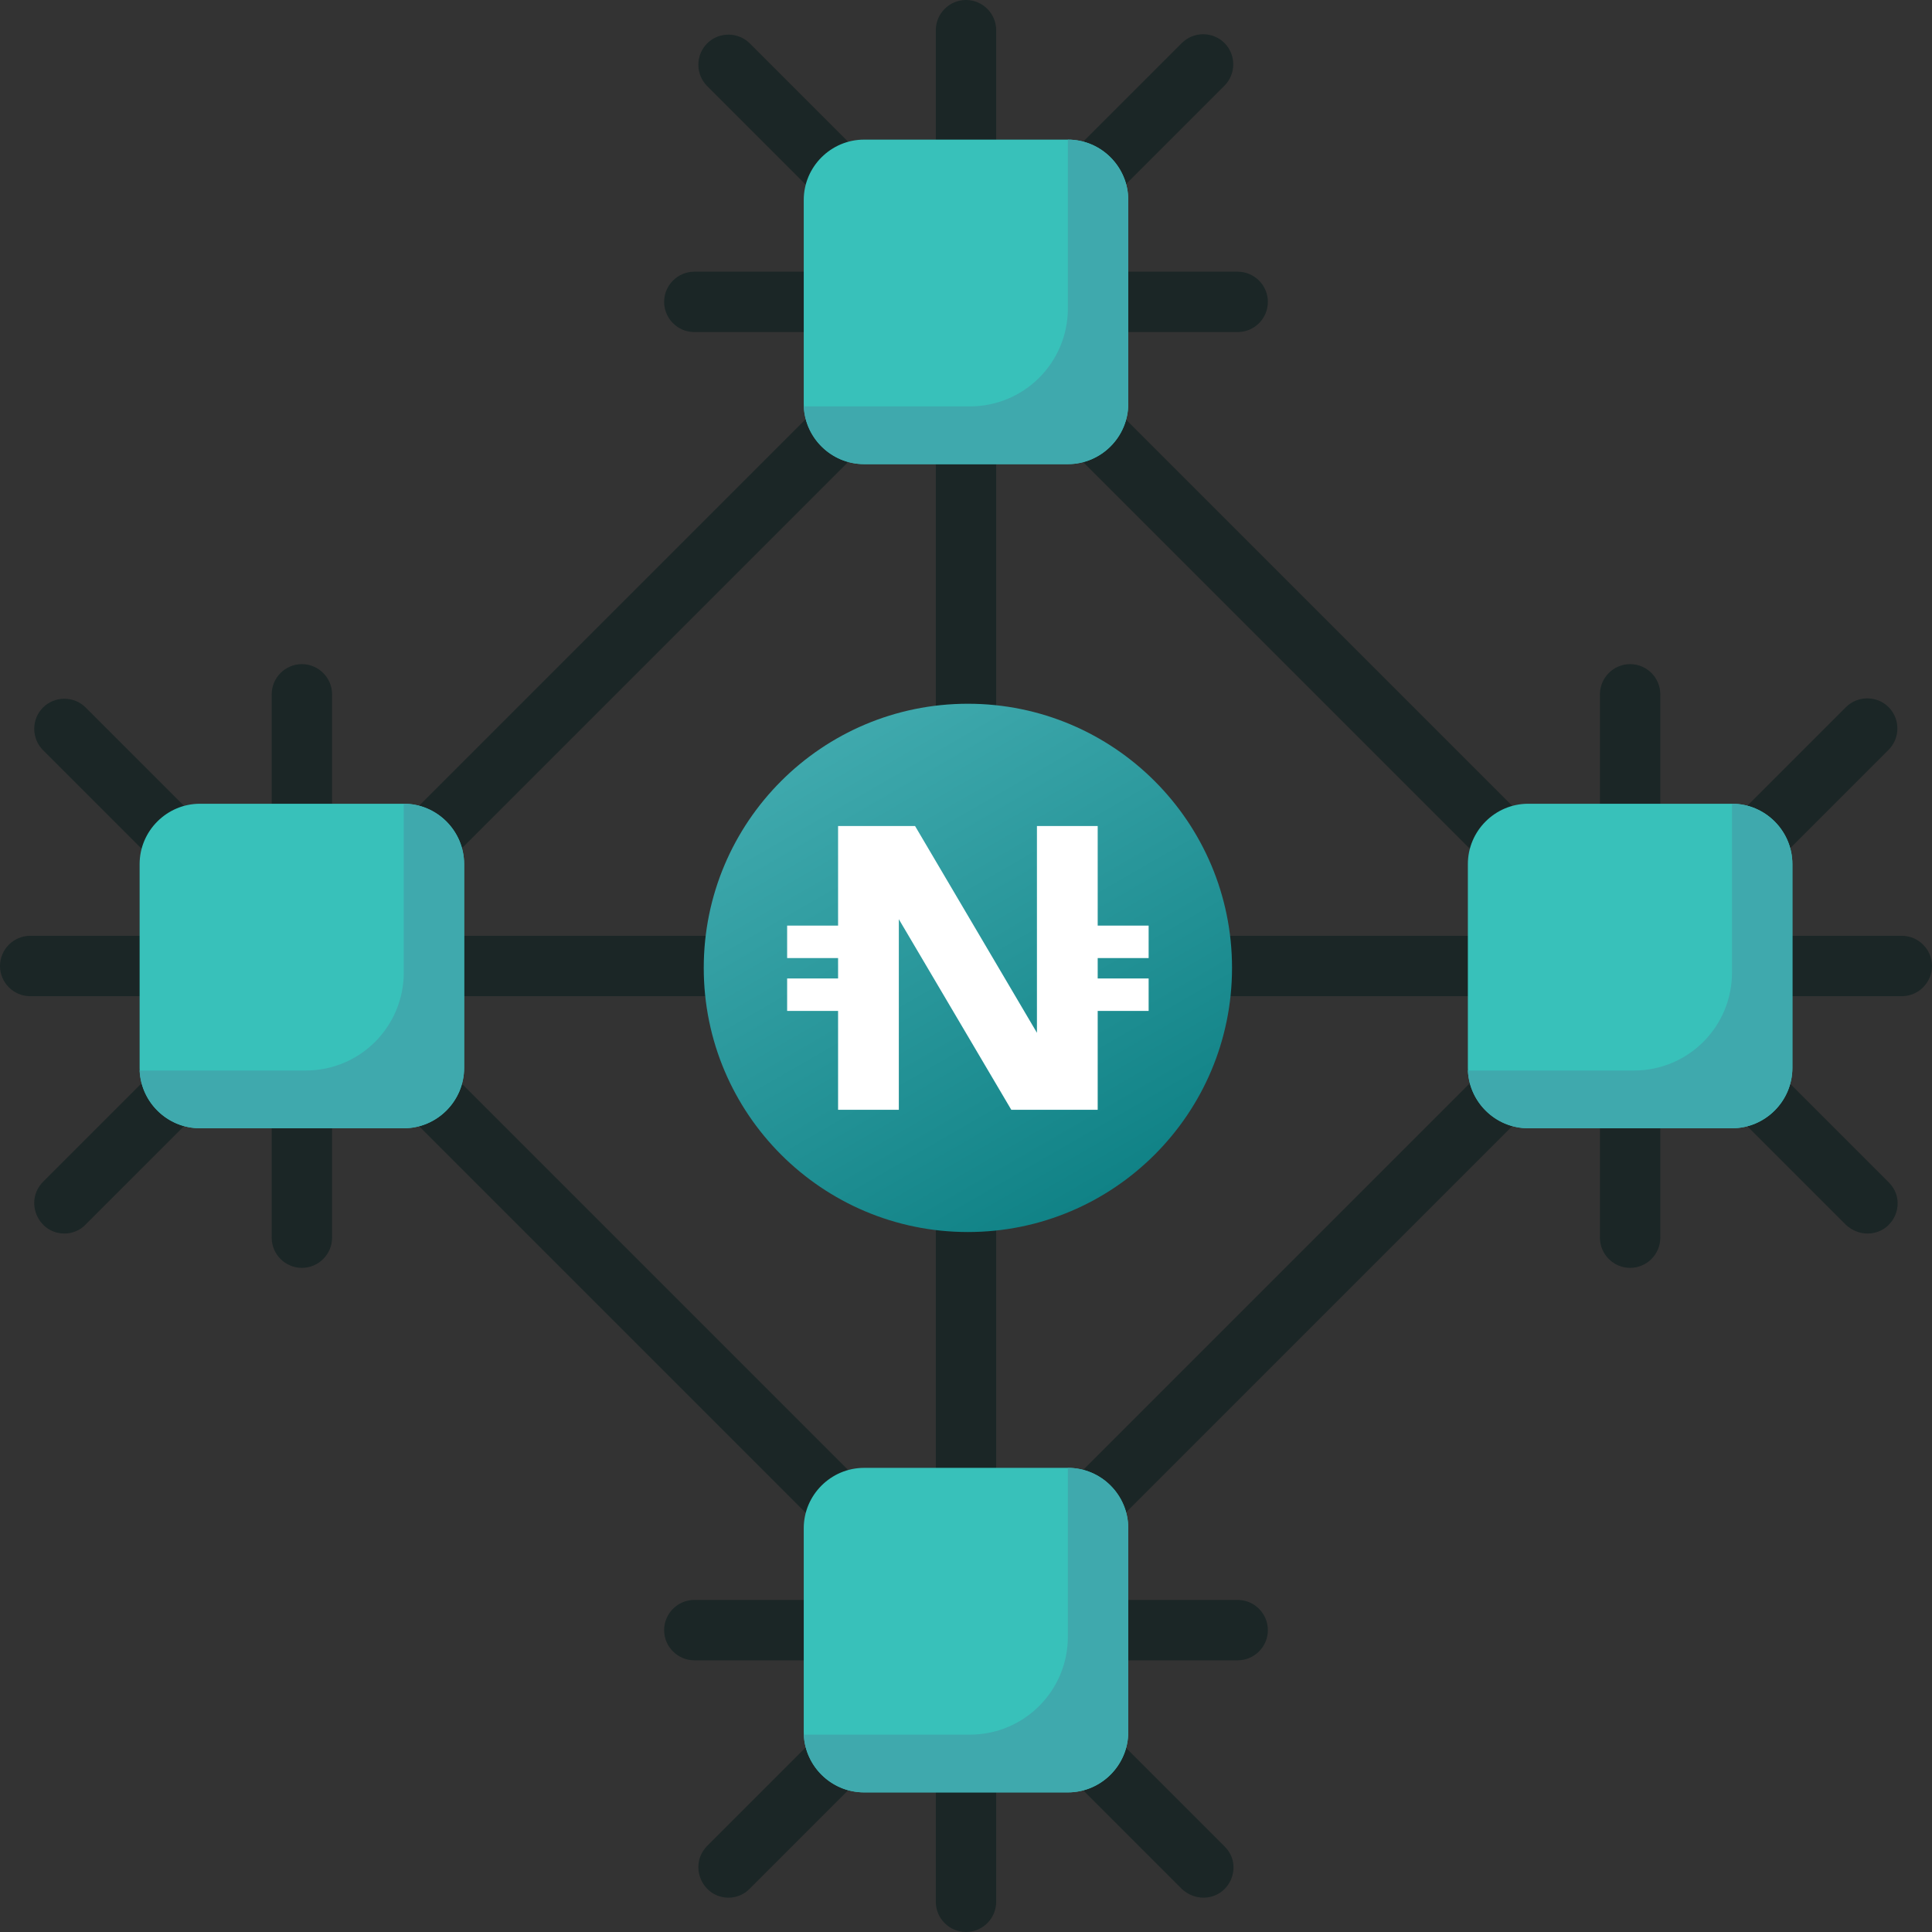 <?xml version="1.0" encoding="utf-8"?>
<!-- Generator: Adobe Illustrator 24.0.1, SVG Export Plug-In . SVG Version: 6.00 Build 0)  -->
<svg version="1.1" id="Layer_1" xmlns="http://www.w3.org/2000/svg" xmlns:xlink="http://www.w3.org/1999/xlink" x="0px" y="0px"
	 width="512px" height="512px" viewBox="0 0 512 512" style="enable-background:new 0 0 512 512;" xml:space="preserve">
<rect x="0" y="0" width="512" height="512" fill="#333333" stroke="none"/>
<style type="text/css">
	.st0{fill:#1B2626;}
	.st1{fill:#38C1BA;}
	.st2{fill:#3FA9AD;}
	.st3{fill:url(#SVGID_1_);}
	.st4{fill:#FFFFFF;}
</style>
<g>
	<path class="st0" d="M256,209c-4.4,0-8-3.6-8-8v-88c0-4.4,3.6-8,8-8s8,3.6,8,8v88C264,205.4,260.4,209,256,209z"/>
	<path class="st0" d="M256,407c-4.4,0-8-3.6-8-8v-88c0-4.4,3.6-8,8-8s8,3.6,8,8v88C264,403.4,260.4,407,256,407z"/>
	<path class="st0" d="M201,264h-88c-4.4,0-8-3.6-8-8s3.6-8,8-8h88c4.4,0,8,3.6,8,8S205.4,264,201,264z"/>
	<path class="st0" d="M399,264h-88c-4.4,0-8-3.6-8-8s3.6-8,8-8h88c4.4,0,8,3.6,8,8S403.4,264,399,264z"/>
	<path class="st0" d="M399,231c-2,0-4.1-0.8-5.7-2.3l-110-110c-3.1-3.1-3.1-8.2,0-11.3c3.1-3.1,8.2-3.1,11.3,0l110,110
		C409.7,222.4,406.1,231,399,231L399,231z"/>
	<path class="st0" d="M113,231c-7.1,0-10.7-8.6-5.7-13.7l110-110c3.1-3.1,8.2-3.1,11.3,0s3.1,8.2,0,11.3l-110,110
		C117.1,230.2,115,231,113,231z"/>
	<path class="st0" d="M289,407c-7.1,0-10.7-8.6-5.7-13.7l110-110c3.1-3.1,8.2-3.1,11.3,0c3.1,3.1,3.1,8.2,0,11.3l-110,110
		C293.1,406.2,291,407,289,407L289,407z"/>
	<path class="st0" d="M223,407c-2,0-4.1-0.8-5.7-2.3l-110-110c-3.1-3.1-3.1-8.2,0-11.3c3.1-3.1,8.2-3.1,11.3,0l110,110
		C233.7,398.4,230.1,407,223,407L223,407z"/>
	<path class="st0" d="M47,264H8c-4.4,0-8-3.6-8-8s3.6-8,8-8h39c4.4,0,8,3.6,8,8S51.4,264,47,264z"/>
	<path class="st0" d="M80,231c-4.4,0-8-3.6-8-8v-39c0-4.4,3.6-8,8-8s8,3.6,8,8v39C88,227.4,84.4,231,80,231z"/>
	<path class="st0" d="M47,231c-2,0-4.1-0.8-5.7-2.3l-29.9-29.9c-3.1-3.1-3.1-8.2,0-11.3s8.2-3.1,11.3,0l29.9,29.9
		C57.7,222.4,54.1,231,47,231z"/>
	<path class="st0" d="M17.1,326.9c-7.1,0-10.7-8.6-5.7-13.7l29.9-29.9c3.1-3.1,8.2-3.1,11.3,0s3.1,8.2,0,11.3l-29.9,29.9
		C21.2,326.1,19.1,326.9,17.1,326.9L17.1,326.9z"/>
	<path class="st0" d="M494.9,326.9c-2,0-4.1-0.8-5.7-2.3l-29.9-29.9c-3.1-3.1-3.1-8.2,0-11.3c3.1-3.1,8.2-3.1,11.3,0l29.9,29.9
		C505.6,318.3,502,326.9,494.9,326.9L494.9,326.9z"/>
	<path class="st0" d="M465,231c-7.1,0-10.7-8.6-5.7-13.7l29.9-29.9c3.1-3.1,8.2-3.1,11.3,0c3.1,3.1,3.1,8.2,0,11.3l-29.9,29.9
		C469.1,230.2,467,231,465,231L465,231z"/>
	<path class="st0" d="M289,55c-7.1,0-10.7-8.6-5.7-13.7l29.9-29.9c3.1-3.1,8.2-3.1,11.3,0c3.1,3.1,3.1,8.2,0,11.3l-29.9,29.9
		C293.1,54.2,291,55,289,55L289,55z"/>
	<path class="st0" d="M223,55c-2,0-4.1-0.8-5.7-2.3l-29.9-29.9c-3.1-3.1-3.1-8.2,0-11.3s8.2-3.1,11.3,0l29.9,29.9
		C233.7,46.4,230.1,55,223,55z"/>
	<path class="st0" d="M193.1,502.9c-7.1,0-10.7-8.6-5.7-13.7l29.9-29.9c3.1-3.1,8.2-3.1,11.3,0s3.1,8.2,0,11.3l-29.9,29.9
		C197.2,502.1,195.1,502.9,193.1,502.9L193.1,502.9z"/>
	<path class="st0" d="M318.9,502.9c-2,0-4.1-0.8-5.7-2.3l-29.9-29.9c-3.1-3.1-3.1-8.2,0-11.3c3.1-3.1,8.2-3.1,11.3,0l29.9,29.9
		C329.6,494.3,326,502.9,318.9,502.9L318.9,502.9z"/>
	<path class="st0" d="M80,336c-4.4,0-8-3.6-8-8v-39c0-4.4,3.6-8,8-8s8,3.6,8,8v39C88,332.4,84.4,336,80,336z"/>
	<path class="st0" d="M256,55c-4.4,0-8-3.6-8-8V8c0-4.4,3.6-8,8-8s8,3.6,8,8v39C264,51.4,260.4,55,256,55z"/>
	<path class="st0" d="M328,88h-39c-4.4,0-8-3.6-8-8s3.6-8,8-8h39c4.4,0,8,3.6,8,8S332.4,88,328,88z"/>
	<path class="st0" d="M223,88h-39c-4.4,0-8-3.6-8-8s3.6-8,8-8h39c4.4,0,8,3.6,8,8S227.4,88,223,88z"/>
	<path class="st0" d="M504,264h-39c-4.4,0-8-3.6-8-8s3.6-8,8-8h39c4.4,0,8,3.6,8,8S508.4,264,504,264z"/>
	<path class="st0" d="M432,336c-4.4,0-8-3.6-8-8v-39c0-4.4,3.6-8,8-8s8,3.6,8,8v39C440,332.4,436.4,336,432,336z"/>
	<path class="st0" d="M432,231c-4.4,0-8-3.6-8-8v-39c0-4.4,3.6-8,8-8s8,3.6,8,8v39C440,227.4,436.4,231,432,231z"/>
	<path class="st0" d="M256,512c-4.4,0-8-3.6-8-8v-39c0-4.4,3.6-8,8-8s8,3.6,8,8v39C264,508.4,260.4,512,256,512z"/>
	<path class="st0" d="M223,440h-39c-4.4,0-8-3.6-8-8s3.6-8,8-8h39c4.4,0,8,3.6,8,8S227.4,440,223,440z"/>
	<path class="st0" d="M328,440h-39c-4.4,0-8-3.6-8-8s3.6-8,8-8h39c4.4,0,8,3.6,8,8S332.4,440,328,440z"/>
</g>
<path class="st1" d="M475,283c0,8.8-7.2,16-16,16c-17.2,0-36.8,0-54,0c-8.8,0-16-7.2-16-16c0-17.2,0-36.8,0-54c0-8.8,7.2-16,16-16
	h54c8.8,0,16,7.2,16,16V283z"/>
<path class="st2" d="M475,229v54c0,8.8-7.2,16-16,16h-54c-8.6,0-15.6-6.8-16-15.3h44c14.4,0,26-11.6,26-26V213
	C467.8,213,475,220.2,475,229L475,229z"/>
<path class="st1" d="M299,107c0,8.8-7.2,16-16,16c-17.2,0-36.8,0-54,0c-8.8,0-16-7.2-16-16c0-17.2,0-36.8,0-54c0-8.8,7.2-16,16-16
	h54c8.8,0,16,7.2,16,16V107z"/>
<path class="st2" d="M299,53v54c0,8.8-7.2,16-16,16h-54c-8.6,0-15.6-6.8-16-15.3h44c14.4,0,26-11.6,26-26V37
	C291.8,37,299,44.2,299,53z"/>
<path class="st1" d="M123,283c0,8.8-7.2,16-16,16c-17.2,0-36.8,0-54,0c-8.8,0-16-7.2-16-16c0-17.2,0-36.8,0-54c0-8.8,7.2-16,16-16
	h54c8.8,0,16,7.2,16,16V283z"/>
<path class="st2" d="M123,229v54c0,8.8-7.2,16-16,16H53c-8.6,0-15.6-6.8-16-15.3h44c14.4,0,26-11.6,26-26V213
	C115.8,213,123,220.2,123,229L123,229z"/>
<path class="st1" d="M299,459c0,8.8-7.2,16-16,16c-17.2,0-36.8,0-54,0c-8.8,0-16-7.2-16-16c0-17.2,0-36.8,0-54c0-8.8,7.2-16,16-16
	h54c8.8,0,16,7.2,16,16V459z"/>
<path class="st2" d="M299,405v54c0,8.8-7.2,16-16,16h-54c-8.6,0-15.6-6.8-16-15.3h44c14.4,0,26-11.6,26-26V389
	C291.9,389,299,396.2,299,405z"/>
<linearGradient id="SVGID_1_" gradientUnits="userSpaceOnUse" x1="291.505" y1="196.868" x2="221.494" y2="318.132" gradientTransform="matrix(1 0 0 -1 0 514)">
	<stop  offset="0" style="stop-color:#108286"/>
	<stop  offset="1" style="stop-color:#3FA9AD"/>
</linearGradient>
<circle class="st3" cx="256.5" cy="256.5" r="70"/>
<polygon class="st4" points="290.9,253.9 290.9,259.3 304.4,259.3 304.4,267.9 290.9,267.9 290.9,294.1 268,294.1 238.2,243.6 
	238.2,294.1 222.1,294.1 222.1,267.9 208.6,267.9 208.6,259.3 222.1,259.3 222.1,253.9 208.6,253.9 208.6,245.3 222.1,245.3 
	222.1,218.9 242.5,218.9 274.8,273.7 274.8,218.9 290.9,218.9 290.9,245.3 304.4,245.3 304.4,253.9 "/>
</svg>
